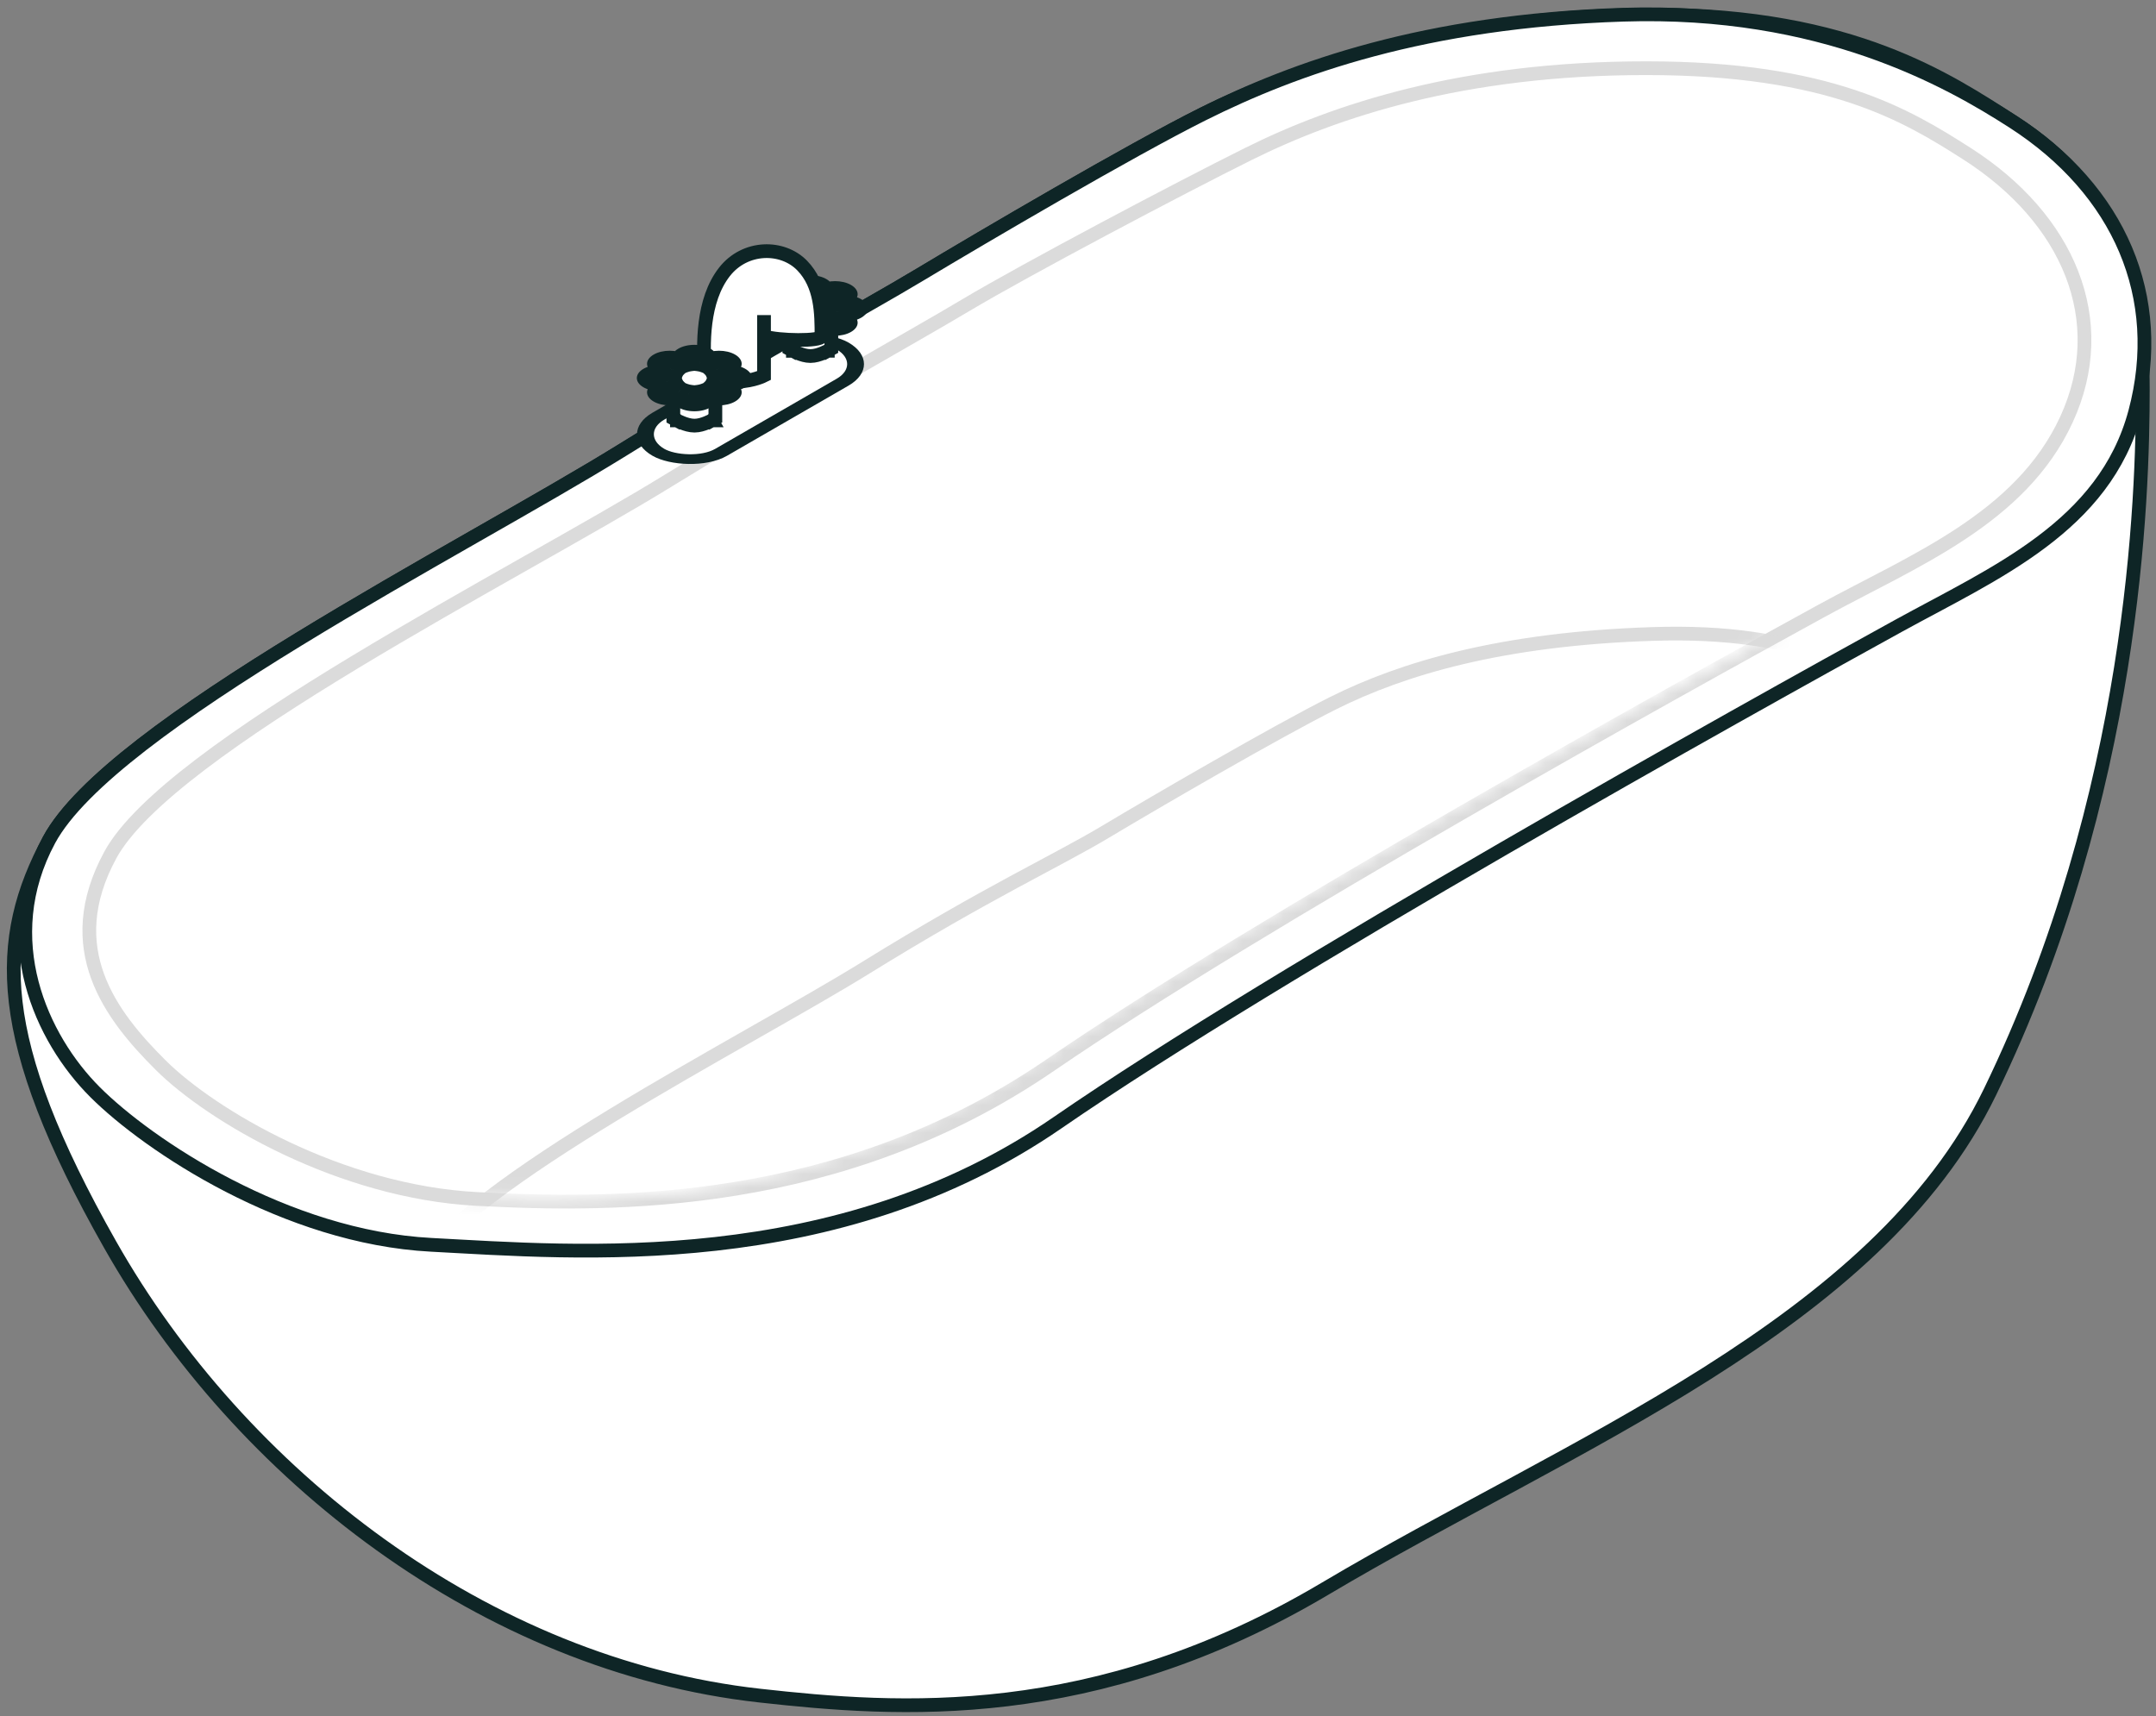 <svg width="157" height="125" viewBox="0 0 157 125" fill="none" xmlns="http://www.w3.org/2000/svg">
<rect x="0" y="0" width="157" height="125" fill="#808080" stroke="none"/>
<path d="M3.575 61.166C8.07 52.819 33.624 40.021 45.309 32.787C56.993 25.554 62.372 22.771 67.009 19.989C71.646 17.207 82.256 10.975 87.598 8.304C94.275 4.965 105.96 1.07 120.428 1.07C134.895 1.07 141.899 5.851 146.58 8.86C154.37 13.868 156.04 20.546 156.04 28.336C156.04 36.126 155.483 57.722 144.91 79.528C136.661 96.541 114.307 105.124 96.501 115.696C79.646 125.704 65.34 124.599 55.324 123.487C35.292 121.261 17.487 107.35 8.027 90.657C-0.506 75.598 -0.32 68.399 3.575 61.166Z" fill="white" stroke="#0E2526"/>
<path d="M3.575 61.166C8.069 52.819 33.623 40.021 45.308 32.788C56.993 25.554 62.373 22.772 67.01 19.989C71.647 17.207 82.255 10.975 87.597 8.304C94.275 4.966 103.734 1.537 118.202 1.071C132.669 0.604 141.899 5.852 146.58 8.861C154.37 13.869 157.708 21.659 155.483 30.005C153.257 38.352 145.265 41.718 138.233 45.586C127.104 51.706 93.162 70.625 77.025 81.754C60.888 92.883 41.969 91.213 31.397 90.657C20.825 90.101 10.809 83.423 6.914 79.528C3.019 75.633 -0.32 68.4 3.575 61.166Z" fill="white" stroke="#0E2526"/>
<path d="M8.027 62.279C12.272 54.439 37.608 41.808 48.647 35.013C59.685 28.218 65.968 24.829 70.348 22.215C74.729 19.602 85.889 13.707 90.936 11.198C97.244 8.062 106.516 4.966 119.871 4.966C133.226 4.966 138.819 8.371 143.241 11.198C150.6 15.902 153.813 23.328 150.475 30.562C147.136 37.795 139.311 40.84 132.669 44.473C122.155 50.222 91.713 67.124 76.469 77.578C61.224 88.031 44.723 87.841 34.736 87.318C24.748 86.796 15.388 81.237 11.708 77.578C8.029 73.919 4.347 69.073 8.027 62.279Z" fill="white" stroke="#DBDBDB"/>
<mask id="mask0" mask-type="alpha" maskUnits="userSpaceOnUse" x="6" y="4" width="147" height="84">
<path d="M8.432 62.156C12.659 54.338 37.887 41.742 48.879 34.965C59.871 28.189 66.126 25.363 70.488 22.757C74.85 20.151 85.964 13.717 90.989 11.215C97.27 8.087 106.191 5.437 119.801 5C133.41 4.563 138.669 8.396 143.072 11.215C150.4 15.906 153.599 23.312 150.275 30.526C146.95 37.74 137.189 41.656 130.443 45.029C118.202 51.15 91.493 66.174 75.356 76.746C59.71 86.997 44.681 87.283 34.736 86.762C24.791 86.241 15.762 81.062 12.098 77.413C8.434 73.765 4.768 68.933 8.432 62.156Z" fill="#F9F9F9" stroke="#0E2526"/>
</mask>
<g mask="url(#mask0)">
<path d="M30.397 92.513C33.812 86.173 54.188 75.96 63.066 70.466C71.944 64.972 76.996 62.681 80.52 60.568C84.043 58.455 93.019 53.238 97.078 51.209C102.151 48.673 109.357 46.524 120.349 46.17C131.341 45.815 135.589 48.924 139.145 51.209C145.064 55.013 147.648 61.018 144.963 66.867C142.278 72.716 135.985 75.177 130.642 78.115C122.187 82.764 97.703 96.431 85.442 104.884C73.182 113.336 59.911 113.182 51.878 112.76C43.845 112.337 36.318 107.842 33.358 104.884C30.399 101.925 27.438 98.007 30.397 92.513Z" fill="white" stroke="#DBDBDB"/>
</g>
<rect x="0.866" width="15.487" height="5.271" rx="2.636" transform="matrix(0.866 -0.5 0.866 0.5 44.914 32.057)" fill="white" stroke="#0E2526"/>
<path d="M57.978 21.52H57.478V22.02V25.109V25.405L57.739 25.547L57.978 25.109C57.739 25.547 57.739 25.547 57.739 25.547L57.739 25.548L57.739 25.548L57.74 25.548L57.742 25.55L57.75 25.554L57.774 25.566C57.795 25.577 57.824 25.592 57.859 25.609C57.929 25.643 58.029 25.689 58.144 25.734C58.361 25.82 58.692 25.93 59.015 25.93C59.338 25.93 59.667 25.82 59.882 25.733C59.996 25.687 60.094 25.641 60.163 25.607C60.198 25.59 60.226 25.575 60.247 25.564L60.271 25.551L60.278 25.547L60.281 25.546L60.282 25.546L60.282 25.545L60.282 25.545C60.282 25.545 60.282 25.545 60.038 25.109L60.282 25.545L60.538 25.402V25.109V22.02V21.52H60.038H57.978Z" fill="white" stroke="#0E2526"/>
<mask id="path-8-outside-1" maskUnits="userSpaceOnUse" x="52.946" y="19.042" width="12.124" height="7" fill="black">
<rect fill="white" x="52.946" y="19.042" width="12.124" height="7"/>
<path fill-rule="evenodd" clip-rule="evenodd" d="M61.105 21.253C61.271 21.349 61.271 21.503 61.105 21.599L60.776 21.789C60.928 21.922 61.031 22.068 61.084 22.219L61.55 22.219C61.784 22.219 61.974 22.329 61.974 22.464C61.974 22.599 61.784 22.708 61.55 22.708L61.084 22.708C61.031 22.859 60.928 23.005 60.776 23.138L61.105 23.328C61.271 23.424 61.271 23.579 61.105 23.674C60.94 23.77 60.672 23.77 60.506 23.674L60.177 23.484C59.947 23.572 59.694 23.631 59.432 23.662L59.432 23.931C59.432 24.067 59.243 24.176 59.009 24.176C58.775 24.176 58.585 24.067 58.585 23.931L58.585 23.662C58.324 23.631 58.07 23.572 57.84 23.484L57.51 23.674C57.345 23.77 57.077 23.77 56.911 23.674C56.746 23.579 56.746 23.424 56.911 23.328L57.241 23.138C57.089 23.005 56.986 22.859 56.933 22.708L56.467 22.708C56.233 22.708 56.043 22.599 56.043 22.464C56.043 22.329 56.233 22.219 56.467 22.219L56.933 22.219C56.986 22.068 57.088 21.922 57.241 21.789L56.911 21.599C56.746 21.503 56.746 21.349 56.911 21.253C57.077 21.157 57.345 21.157 57.51 21.253L57.84 21.443C58.07 21.355 58.323 21.296 58.584 21.265L58.584 20.996C58.584 20.861 58.774 20.751 59.008 20.751C59.242 20.751 59.432 20.861 59.432 20.996L59.432 21.265C59.693 21.296 59.946 21.355 60.176 21.443L60.506 21.253C60.672 21.157 60.94 21.157 61.105 21.253Z"/>
</mask>
<path fill-rule="evenodd" clip-rule="evenodd" d="M61.105 21.253C61.271 21.349 61.271 21.503 61.105 21.599L60.776 21.789C60.928 21.922 61.031 22.068 61.084 22.219L61.55 22.219C61.784 22.219 61.974 22.329 61.974 22.464C61.974 22.599 61.784 22.708 61.55 22.708L61.084 22.708C61.031 22.859 60.928 23.005 60.776 23.138L61.105 23.328C61.271 23.424 61.271 23.579 61.105 23.674C60.94 23.77 60.672 23.77 60.506 23.674L60.177 23.484C59.947 23.572 59.694 23.631 59.432 23.662L59.432 23.931C59.432 24.067 59.243 24.176 59.009 24.176C58.775 24.176 58.585 24.067 58.585 23.931L58.585 23.662C58.324 23.631 58.07 23.572 57.84 23.484L57.51 23.674C57.345 23.77 57.077 23.77 56.911 23.674C56.746 23.579 56.746 23.424 56.911 23.328L57.241 23.138C57.089 23.005 56.986 22.859 56.933 22.708L56.467 22.708C56.233 22.708 56.043 22.599 56.043 22.464C56.043 22.329 56.233 22.219 56.467 22.219L56.933 22.219C56.986 22.068 57.088 21.922 57.241 21.789L56.911 21.599C56.746 21.503 56.746 21.349 56.911 21.253C57.077 21.157 57.345 21.157 57.51 21.253L57.84 21.443C58.07 21.355 58.323 21.296 58.584 21.265L58.584 20.996C58.584 20.861 58.774 20.751 59.008 20.751C59.242 20.751 59.432 20.861 59.432 20.996L59.432 21.265C59.693 21.296 59.946 21.355 60.176 21.443L60.506 21.253C60.672 21.157 60.94 21.157 61.105 21.253Z" fill="white"/>
<path d="M61.105 21.599L60.239 21.099L61.105 21.599ZM60.776 21.789L59.91 21.289L59.202 21.698L59.755 22.18L60.776 21.789ZM61.084 22.219L59.884 22.36L60.083 22.926L61.084 22.926L61.084 22.219ZM61.55 22.219L61.55 22.926L61.55 22.926L61.55 22.219ZM61.974 22.464L63.198 22.464L63.198 22.464L61.974 22.464ZM61.55 22.708L61.55 23.416L61.55 23.416L61.55 22.708ZM61.084 22.708L61.084 22.001L60.083 22.001L59.884 22.568L61.084 22.708ZM60.776 23.138L59.755 22.748L59.202 23.23L59.91 23.638L60.776 23.138ZM61.105 23.328L60.239 23.828L61.105 23.328ZM60.506 23.674L61.372 23.174L60.506 23.674ZM60.177 23.484L61.043 22.984L60.335 22.575L59.5 22.895L60.177 23.484ZM59.432 23.662L59.188 22.969L58.208 23.084L58.208 23.662L59.432 23.662ZM59.432 23.931L60.657 23.931L60.657 23.931L59.432 23.931ZM59.009 24.176L59.009 24.883L59.009 24.883L59.009 24.176ZM58.585 23.931L57.36 23.931L57.36 23.931L58.585 23.931ZM58.585 23.662L59.81 23.662L59.81 23.084L58.829 22.969L58.585 23.662ZM57.84 23.484L58.516 22.895L57.682 22.575L56.974 22.984L57.84 23.484ZM57.51 23.674L58.376 24.174L57.51 23.674ZM57.241 23.138L58.107 23.638L58.815 23.23L58.262 22.748L57.241 23.138ZM56.933 22.708L58.133 22.568L57.934 22.001L56.933 22.001L56.933 22.708ZM56.467 22.708L56.467 22.001L56.467 22.001L56.467 22.708ZM56.043 22.464L57.268 22.464L57.268 22.464L56.043 22.464ZM56.467 22.219L56.467 21.512L56.467 22.219ZM56.933 22.219L56.933 22.926L57.934 22.926L58.133 22.36L56.933 22.219ZM57.241 21.789L58.262 22.18L58.815 21.698L58.107 21.289L57.241 21.789ZM56.911 21.599L56.045 22.099L56.911 21.599ZM57.51 21.253L56.644 21.753L57.51 21.253ZM57.84 21.443L56.974 21.943L57.682 22.352L58.517 22.033L57.84 21.443ZM58.584 21.265L58.828 21.958L59.809 21.843L59.809 21.265L58.584 21.265ZM58.584 20.996L57.36 20.996L57.36 20.996L58.584 20.996ZM59.008 20.751L59.008 20.044L59.008 20.044L59.008 20.751ZM59.432 20.996L58.207 20.996L58.207 20.996L59.432 20.996ZM59.432 21.265L58.207 21.265L58.207 21.843L59.188 21.958L59.432 21.265ZM60.176 21.443L59.5 22.033L60.335 22.352L61.042 21.943L60.176 21.443ZM61.971 22.099C62.615 21.727 62.615 21.125 61.971 20.753L60.239 21.753C59.926 21.572 59.926 21.279 60.239 21.099L61.971 22.099ZM61.642 22.289L61.971 22.099L60.239 21.099L59.91 21.289L61.642 22.289ZM62.284 22.078C62.201 21.84 62.038 21.609 61.797 21.398L59.755 22.18C59.818 22.235 59.861 22.296 59.884 22.36L62.284 22.078ZM61.55 21.512L61.084 21.512L61.084 22.926L61.55 22.926L61.55 21.512ZM63.198 22.464C63.198 21.938 62.46 21.512 61.55 21.512L61.55 22.926C61.108 22.926 60.749 22.719 60.749 22.464L63.198 22.464ZM61.55 23.416C62.46 23.416 63.198 22.989 63.198 22.464L60.749 22.464C60.749 22.208 61.108 22.001 61.55 22.001L61.55 23.416ZM61.084 23.416L61.55 23.416L61.55 22.001L61.084 22.001L61.084 23.416ZM61.797 23.529C62.038 23.319 62.2 23.087 62.284 22.849L59.884 22.568C59.861 22.631 59.818 22.692 59.755 22.748L61.797 23.529ZM61.971 22.828L61.642 22.638L59.91 23.638L60.239 23.828L61.971 22.828ZM61.971 24.174C62.615 23.803 62.615 23.2 61.971 22.828L60.239 23.828C59.926 23.648 59.926 23.355 60.239 23.174L61.971 24.174ZM59.64 24.174C60.284 24.546 61.328 24.546 61.971 24.174L60.239 23.174C60.552 22.994 61.059 22.994 61.372 23.174L59.64 24.174ZM59.311 23.984L59.64 24.174L61.372 23.174L61.043 22.984L59.311 23.984ZM59.676 24.355C60.089 24.307 60.489 24.213 60.853 24.074L59.5 22.895C59.404 22.931 59.299 22.956 59.188 22.969L59.676 24.355ZM60.657 23.931L60.657 23.662L58.208 23.662L58.208 23.931L60.657 23.931ZM59.009 24.883C59.919 24.883 60.657 24.457 60.657 23.931L58.208 23.931C58.208 23.676 58.566 23.469 59.009 23.469L59.009 24.883ZM57.36 23.931C57.36 24.457 58.098 24.883 59.009 24.883L59.009 23.469C59.451 23.469 59.81 23.676 59.81 23.931L57.36 23.931ZM57.36 23.662L57.36 23.931L59.81 23.931L59.81 23.662L57.36 23.662ZM57.163 24.073C57.528 24.213 57.929 24.307 58.341 24.355L58.829 22.969C58.718 22.956 58.612 22.931 58.516 22.895L57.163 24.073ZM58.376 24.174L58.706 23.984L56.974 22.984L56.644 23.174L58.376 24.174ZM56.045 24.174C56.689 24.546 57.733 24.546 58.376 24.174L56.644 23.174C56.957 22.994 57.464 22.994 57.777 23.174L56.045 24.174ZM56.045 22.828C55.401 23.2 55.401 23.803 56.045 24.174L57.777 23.174C58.09 23.355 58.09 23.648 57.777 23.828L56.045 22.828ZM56.375 22.638L56.045 22.828L57.777 23.828L58.107 23.638L56.375 22.638ZM55.733 22.849C55.816 23.087 55.979 23.318 56.22 23.529L58.262 22.748C58.198 22.692 58.155 22.631 58.133 22.568L55.733 22.849ZM56.467 23.416L56.933 23.416L56.933 22.001L56.467 22.001L56.467 23.416ZM54.819 22.464C54.819 22.989 55.556 23.416 56.467 23.416L56.467 22.001C56.909 22.001 57.268 22.208 57.268 22.464L54.819 22.464ZM56.467 21.512C55.556 21.512 54.819 21.938 54.819 22.464L57.268 22.464C57.268 22.719 56.909 22.926 56.467 22.926L56.467 21.512ZM56.933 21.512L56.467 21.512L56.467 22.926L56.933 22.926L56.933 21.512ZM56.22 21.399C55.978 21.609 55.816 21.84 55.732 22.078L58.133 22.36C58.155 22.296 58.198 22.235 58.262 22.18L56.22 21.399ZM56.045 22.099L56.375 22.289L58.107 21.289L57.777 21.099L56.045 22.099ZM56.045 20.753C55.401 21.125 55.401 21.727 56.045 22.099L57.777 21.099C58.09 21.279 58.09 21.572 57.777 21.753L56.045 20.753ZM58.376 20.753C57.733 20.381 56.689 20.381 56.045 20.753L57.777 21.753C57.464 21.934 56.957 21.934 56.644 21.753L58.376 20.753ZM58.706 20.943L58.376 20.753L56.644 21.753L56.974 21.943L58.706 20.943ZM58.341 20.572C57.928 20.621 57.528 20.715 57.164 20.854L58.517 22.033C58.612 21.996 58.718 21.971 58.828 21.958L58.341 20.572ZM59.809 21.265L59.809 20.996L57.36 20.996L57.36 21.265L59.809 21.265ZM59.809 20.996C59.809 21.251 59.451 21.458 59.008 21.458L59.008 20.044C58.098 20.044 57.36 20.47 57.36 20.996L59.809 20.996ZM59.008 21.458C58.566 21.458 58.207 21.251 58.207 20.996L60.657 20.996C60.657 20.47 59.919 20.044 59.008 20.044L59.008 21.458ZM58.207 20.996L58.207 21.265L60.657 21.265L60.657 20.996L58.207 20.996ZM60.853 20.854C60.489 20.714 60.088 20.621 59.675 20.572L59.188 21.958C59.298 21.971 59.404 21.996 59.5 22.033L60.853 20.854ZM59.64 20.753L59.31 20.943L61.042 21.943L61.372 21.753L59.64 20.753ZM61.971 20.753C61.328 20.381 60.284 20.381 59.64 20.753L61.372 21.753C61.059 21.933 60.552 21.933 60.239 21.753L61.971 20.753Z" fill="#0E2526" mask="url(#path-8-outside-1)"/>
<path d="M59.822 24.494C59.822 24.865 56.666 24.837 55.636 24.494V27.356C55.636 27.356 54.869 27.75 53.786 27.783C52.877 27.81 51.893 27.416 51.345 27.181C51.173 25.122 51.13 21.877 52.755 19.8C54.264 17.872 56.989 17.872 58.414 19.339C59.812 20.778 59.822 22.825 59.822 24.494Z" fill="white"/>
<path d="M55.636 22.949V24.494M55.636 24.494C56.666 24.837 59.822 24.865 59.822 24.494C59.822 22.825 59.812 20.778 58.414 19.339C56.989 17.872 54.264 17.872 52.755 19.8C51.13 21.877 51.173 25.122 51.345 27.181C51.893 27.416 52.877 27.81 53.786 27.783C54.869 27.75 55.636 27.356 55.636 27.356C55.636 27.356 55.636 25.524 55.636 24.494Z" stroke="#0E2526"/>
<path d="M49.534 26.588H49.034V27.088V30.178V30.474L49.294 30.616L49.534 30.178C49.294 30.616 49.294 30.616 49.294 30.616L49.294 30.617L49.295 30.617L49.296 30.617L49.298 30.619L49.305 30.623L49.33 30.635C49.35 30.646 49.379 30.661 49.414 30.678C49.485 30.712 49.584 30.758 49.7 30.803C49.917 30.889 50.248 30.999 50.571 30.999C50.894 30.999 51.222 30.889 51.437 30.802C51.551 30.756 51.649 30.71 51.719 30.676C51.754 30.659 51.782 30.644 51.802 30.633L51.826 30.62L51.834 30.616L51.836 30.615L51.837 30.614L51.837 30.614L51.838 30.614C51.838 30.614 51.838 30.614 51.593 30.178L51.838 30.614L52.093 30.471V30.178V27.088V26.588H51.593H49.534Z" fill="white" stroke="#0E2526"/>
<mask id="path-13-outside-2" maskUnits="userSpaceOnUse" x="44.502" y="24.111" width="12.124" height="7" fill="black">
<rect fill="white" x="44.502" y="24.111" width="12.124" height="7"/>
<path fill-rule="evenodd" clip-rule="evenodd" d="M52.661 26.322C52.826 26.418 52.826 26.572 52.661 26.668L52.331 26.858C52.484 26.991 52.587 27.137 52.64 27.288L53.105 27.288C53.34 27.288 53.529 27.398 53.529 27.533C53.529 27.668 53.34 27.777 53.105 27.777L52.639 27.777C52.586 27.928 52.484 28.075 52.331 28.207L52.661 28.397C52.826 28.493 52.826 28.648 52.661 28.743C52.495 28.839 52.227 28.839 52.062 28.743L51.732 28.553C51.502 28.641 51.249 28.701 50.988 28.731L50.988 29C50.988 29.136 50.798 29.245 50.564 29.245C50.33 29.245 50.141 29.136 50.141 29L50.141 28.731C49.879 28.701 49.626 28.641 49.395 28.553L49.066 28.743C48.9 28.839 48.632 28.839 48.467 28.743C48.301 28.648 48.301 28.493 48.467 28.398L48.796 28.207C48.644 28.074 48.541 27.928 48.488 27.777L48.022 27.777C47.788 27.777 47.599 27.668 47.599 27.533C47.599 27.398 47.788 27.288 48.022 27.288L48.488 27.288C48.541 27.137 48.644 26.991 48.796 26.858L48.467 26.668C48.301 26.572 48.301 26.418 48.467 26.322C48.632 26.227 48.9 26.227 49.066 26.322L49.395 26.512C49.626 26.424 49.879 26.365 50.14 26.334L50.14 26.065C50.14 25.93 50.33 25.82 50.564 25.82C50.798 25.82 50.987 25.93 50.987 26.065L50.987 26.334C51.249 26.365 51.502 26.424 51.732 26.512L52.062 26.322C52.227 26.227 52.495 26.227 52.661 26.322Z"/>
</mask>
<path fill-rule="evenodd" clip-rule="evenodd" d="M52.661 26.322C52.826 26.418 52.826 26.572 52.661 26.668L52.331 26.858C52.484 26.991 52.587 27.137 52.64 27.288L53.105 27.288C53.34 27.288 53.529 27.398 53.529 27.533C53.529 27.668 53.34 27.777 53.105 27.777L52.639 27.777C52.586 27.928 52.484 28.075 52.331 28.207L52.661 28.397C52.826 28.493 52.826 28.648 52.661 28.743C52.495 28.839 52.227 28.839 52.062 28.743L51.732 28.553C51.502 28.641 51.249 28.701 50.988 28.731L50.988 29C50.988 29.136 50.798 29.245 50.564 29.245C50.33 29.245 50.141 29.136 50.141 29L50.141 28.731C49.879 28.701 49.626 28.641 49.395 28.553L49.066 28.743C48.9 28.839 48.632 28.839 48.467 28.743C48.301 28.648 48.301 28.493 48.467 28.398L48.796 28.207C48.644 28.074 48.541 27.928 48.488 27.777L48.022 27.777C47.788 27.777 47.599 27.668 47.599 27.533C47.599 27.398 47.788 27.288 48.022 27.288L48.488 27.288C48.541 27.137 48.644 26.991 48.796 26.858L48.467 26.668C48.301 26.572 48.301 26.418 48.467 26.322C48.632 26.227 48.9 26.227 49.066 26.322L49.395 26.512C49.626 26.424 49.879 26.365 50.14 26.334L50.14 26.065C50.14 25.93 50.33 25.82 50.564 25.82C50.798 25.82 50.987 25.93 50.987 26.065L50.987 26.334C51.249 26.365 51.502 26.424 51.732 26.512L52.062 26.322C52.227 26.227 52.495 26.227 52.661 26.322Z" fill="white"/>
<path d="M52.661 26.322L51.795 26.822L52.661 26.322ZM52.331 26.858L51.465 26.358L50.757 26.767L51.31 27.249L52.331 26.858ZM52.64 27.288L51.439 27.429L51.639 27.995L52.64 27.995L52.64 27.288ZM53.105 27.288L53.105 27.995L53.105 27.995L53.105 27.288ZM53.529 27.533L54.754 27.533L54.754 27.533L53.529 27.533ZM53.105 27.777L53.105 28.485L53.105 28.485L53.105 27.777ZM52.639 27.777L52.639 27.07L51.639 27.07L51.439 27.637L52.639 27.777ZM52.331 28.207L51.31 27.817L50.758 28.299L51.465 28.707L52.331 28.207ZM52.661 28.397L53.527 27.897L52.661 28.397ZM51.732 28.553L52.598 28.053L51.89 27.645L51.056 27.964L51.732 28.553ZM50.988 28.731L50.744 28.038L49.763 28.153L49.763 28.731L50.988 28.731ZM50.988 29L52.213 29L52.213 29L50.988 29ZM50.564 29.245L50.564 29.952L50.564 29.952L50.564 29.245ZM50.141 29L48.916 29L48.916 29L50.141 29ZM50.141 28.731L51.365 28.731L51.365 28.153L50.384 28.038L50.141 28.731ZM49.395 28.553L50.072 27.964L49.237 27.644L48.529 28.053L49.395 28.553ZM48.796 28.207L49.662 28.707L50.37 28.299L49.817 27.817L48.796 28.207ZM48.488 27.777L49.688 27.637L49.489 27.07L48.488 27.07L48.488 27.777ZM48.022 27.777L48.022 28.485L48.022 28.485L48.022 27.777ZM47.599 27.533L46.374 27.533L46.374 27.533L47.599 27.533ZM48.022 27.288L48.022 27.995L48.022 27.995L48.022 27.288ZM48.488 27.288L48.488 27.995L49.489 27.995L49.688 27.429L48.488 27.288ZM48.796 26.858L49.817 27.249L50.37 26.767L49.662 26.358L48.796 26.858ZM48.467 26.668L49.333 26.168L48.467 26.668ZM49.066 26.322L49.932 25.822L49.066 26.322ZM49.395 26.512L48.529 27.012L49.237 27.421L50.072 27.102L49.395 26.512ZM50.14 26.334L50.384 27.027L51.365 26.912L51.365 26.334L50.14 26.334ZM50.14 26.065L48.915 26.065L48.915 26.065L50.14 26.065ZM50.564 25.82L50.564 25.113L50.564 25.113L50.564 25.82ZM50.987 26.065L49.763 26.065L49.763 26.065L50.987 26.065ZM50.987 26.334L49.763 26.334L49.763 26.912L50.744 27.027L50.987 26.334ZM51.732 26.512L51.056 27.102L51.89 27.421L52.598 27.012L51.732 26.512ZM53.527 27.168C54.17 26.796 54.17 26.194 53.527 25.822L51.795 26.822C51.482 26.641 51.482 26.349 51.795 26.168L53.527 27.168ZM53.197 27.358L53.527 27.168L51.795 26.168L51.465 26.358L53.197 27.358ZM53.84 27.148C53.756 26.909 53.594 26.678 53.352 26.468L51.31 27.249C51.374 27.304 51.417 27.365 51.439 27.429L53.84 27.148ZM53.105 26.581L52.64 26.581L52.64 27.995L53.105 27.995L53.105 26.581ZM54.754 27.533C54.754 27.007 54.016 26.581 53.105 26.581L53.105 27.995C52.663 27.995 52.304 27.788 52.304 27.533L54.754 27.533ZM53.105 28.485C54.016 28.485 54.754 28.058 54.754 27.533L52.304 27.533C52.304 27.277 52.663 27.07 53.105 27.07L53.105 28.485ZM52.639 28.485L53.105 28.485L53.105 27.07L52.639 27.07L52.639 28.485ZM53.352 28.598C53.594 28.388 53.756 28.156 53.84 27.918L51.439 27.637C51.417 27.7 51.374 27.761 51.31 27.817L53.352 28.598ZM53.527 27.897L53.197 27.707L51.465 28.707L51.795 28.897L53.527 27.897ZM53.527 29.243C54.17 28.872 54.17 28.269 53.527 27.897L51.795 28.897C51.482 28.717 51.482 28.424 51.795 28.243L53.527 29.243ZM51.196 29.243C51.839 29.615 52.883 29.615 53.527 29.243L51.795 28.243C52.108 28.063 52.615 28.063 52.928 28.243L51.196 29.243ZM50.866 29.053L51.196 29.243L52.928 28.243L52.598 28.053L50.866 29.053ZM51.232 29.424C51.644 29.376 52.045 29.282 52.409 29.143L51.056 27.964C50.96 28 50.854 28.025 50.744 28.038L51.232 29.424ZM52.213 29L52.213 28.731L49.763 28.731L49.763 29L52.213 29ZM50.564 29.952C51.475 29.952 52.213 29.526 52.213 29L49.763 29C49.763 28.745 50.122 28.538 50.564 28.538L50.564 29.952ZM48.916 29C48.916 29.526 49.654 29.952 50.564 29.952L50.564 28.538C51.007 28.538 51.365 28.745 51.365 29L48.916 29ZM48.916 28.731L48.916 29L51.365 29L51.365 28.731L48.916 28.731ZM48.719 29.143C49.083 29.282 49.484 29.376 49.897 29.424L50.384 28.038C50.274 28.025 50.168 28 50.072 27.964L48.719 29.143ZM49.932 29.243L50.261 29.053L48.529 28.053L48.2 28.243L49.932 29.243ZM47.601 29.243C48.244 29.615 49.288 29.615 49.932 29.243L48.2 28.243C48.513 28.063 49.02 28.063 49.333 28.243L47.601 29.243ZM47.601 27.898C46.957 28.269 46.957 28.872 47.601 29.243L49.333 28.243C49.645 28.424 49.645 28.717 49.333 28.898L47.601 27.898ZM47.93 27.707L47.601 27.898L49.333 28.898L49.662 28.707L47.93 27.707ZM47.288 27.918C47.372 28.156 47.534 28.387 47.775 28.598L49.817 27.817C49.754 27.761 49.711 27.7 49.688 27.637L47.288 27.918ZM48.022 28.485L48.488 28.485L48.488 27.07L48.022 27.07L48.022 28.485ZM46.374 27.533C46.374 28.058 47.112 28.485 48.022 28.485L48.022 27.07C48.465 27.07 48.824 27.277 48.824 27.533L46.374 27.533ZM48.022 26.581C47.112 26.581 46.374 27.007 46.374 27.533L48.824 27.533C48.824 27.788 48.465 27.995 48.022 27.995L48.022 26.581ZM48.488 26.581L48.022 26.581L48.022 27.995L48.488 27.995L48.488 26.581ZM47.775 26.468C47.534 26.678 47.372 26.91 47.288 27.148L49.688 27.429C49.711 27.365 49.754 27.304 49.817 27.249L47.775 26.468ZM47.601 27.168L47.93 27.358L49.662 26.358L49.333 26.168L47.601 27.168ZM47.601 25.822C46.957 26.194 46.957 26.796 47.601 27.168L49.333 26.168C49.646 26.349 49.646 26.641 49.333 26.822L47.601 25.822ZM49.932 25.822C49.288 25.45 48.244 25.45 47.601 25.822L49.333 26.822C49.02 27.003 48.513 27.003 48.2 26.822L49.932 25.822ZM50.261 26.012L49.932 25.822L48.2 26.822L48.529 27.012L50.261 26.012ZM49.896 25.641C49.484 25.69 49.083 25.784 48.719 25.923L50.072 27.102C50.168 27.065 50.274 27.04 50.384 27.027L49.896 25.641ZM51.365 26.334L51.365 26.065L48.915 26.065L48.915 26.334L51.365 26.334ZM51.365 26.065C51.365 26.32 51.006 26.527 50.564 26.527L50.564 25.113C49.653 25.113 48.915 25.539 48.915 26.065L51.365 26.065ZM50.564 26.527C50.121 26.527 49.763 26.32 49.763 26.065L52.212 26.065C52.212 25.539 51.474 25.113 50.564 25.113L50.564 26.527ZM49.763 26.065L49.763 26.334L52.212 26.334L52.212 26.065L49.763 26.065ZM52.408 25.923C52.044 25.783 51.643 25.69 51.231 25.641L50.744 27.027C50.854 27.04 50.96 27.065 51.056 27.102L52.408 25.923ZM51.196 25.822L50.866 26.012L52.598 27.012L52.928 26.822L51.196 25.822ZM53.527 25.822C52.883 25.45 51.839 25.45 51.196 25.822L52.928 26.822C52.615 27.003 52.108 27.003 51.795 26.822L53.527 25.822Z" fill="#0E2526" mask="url(#path-13-outside-2)"/>
</svg>

